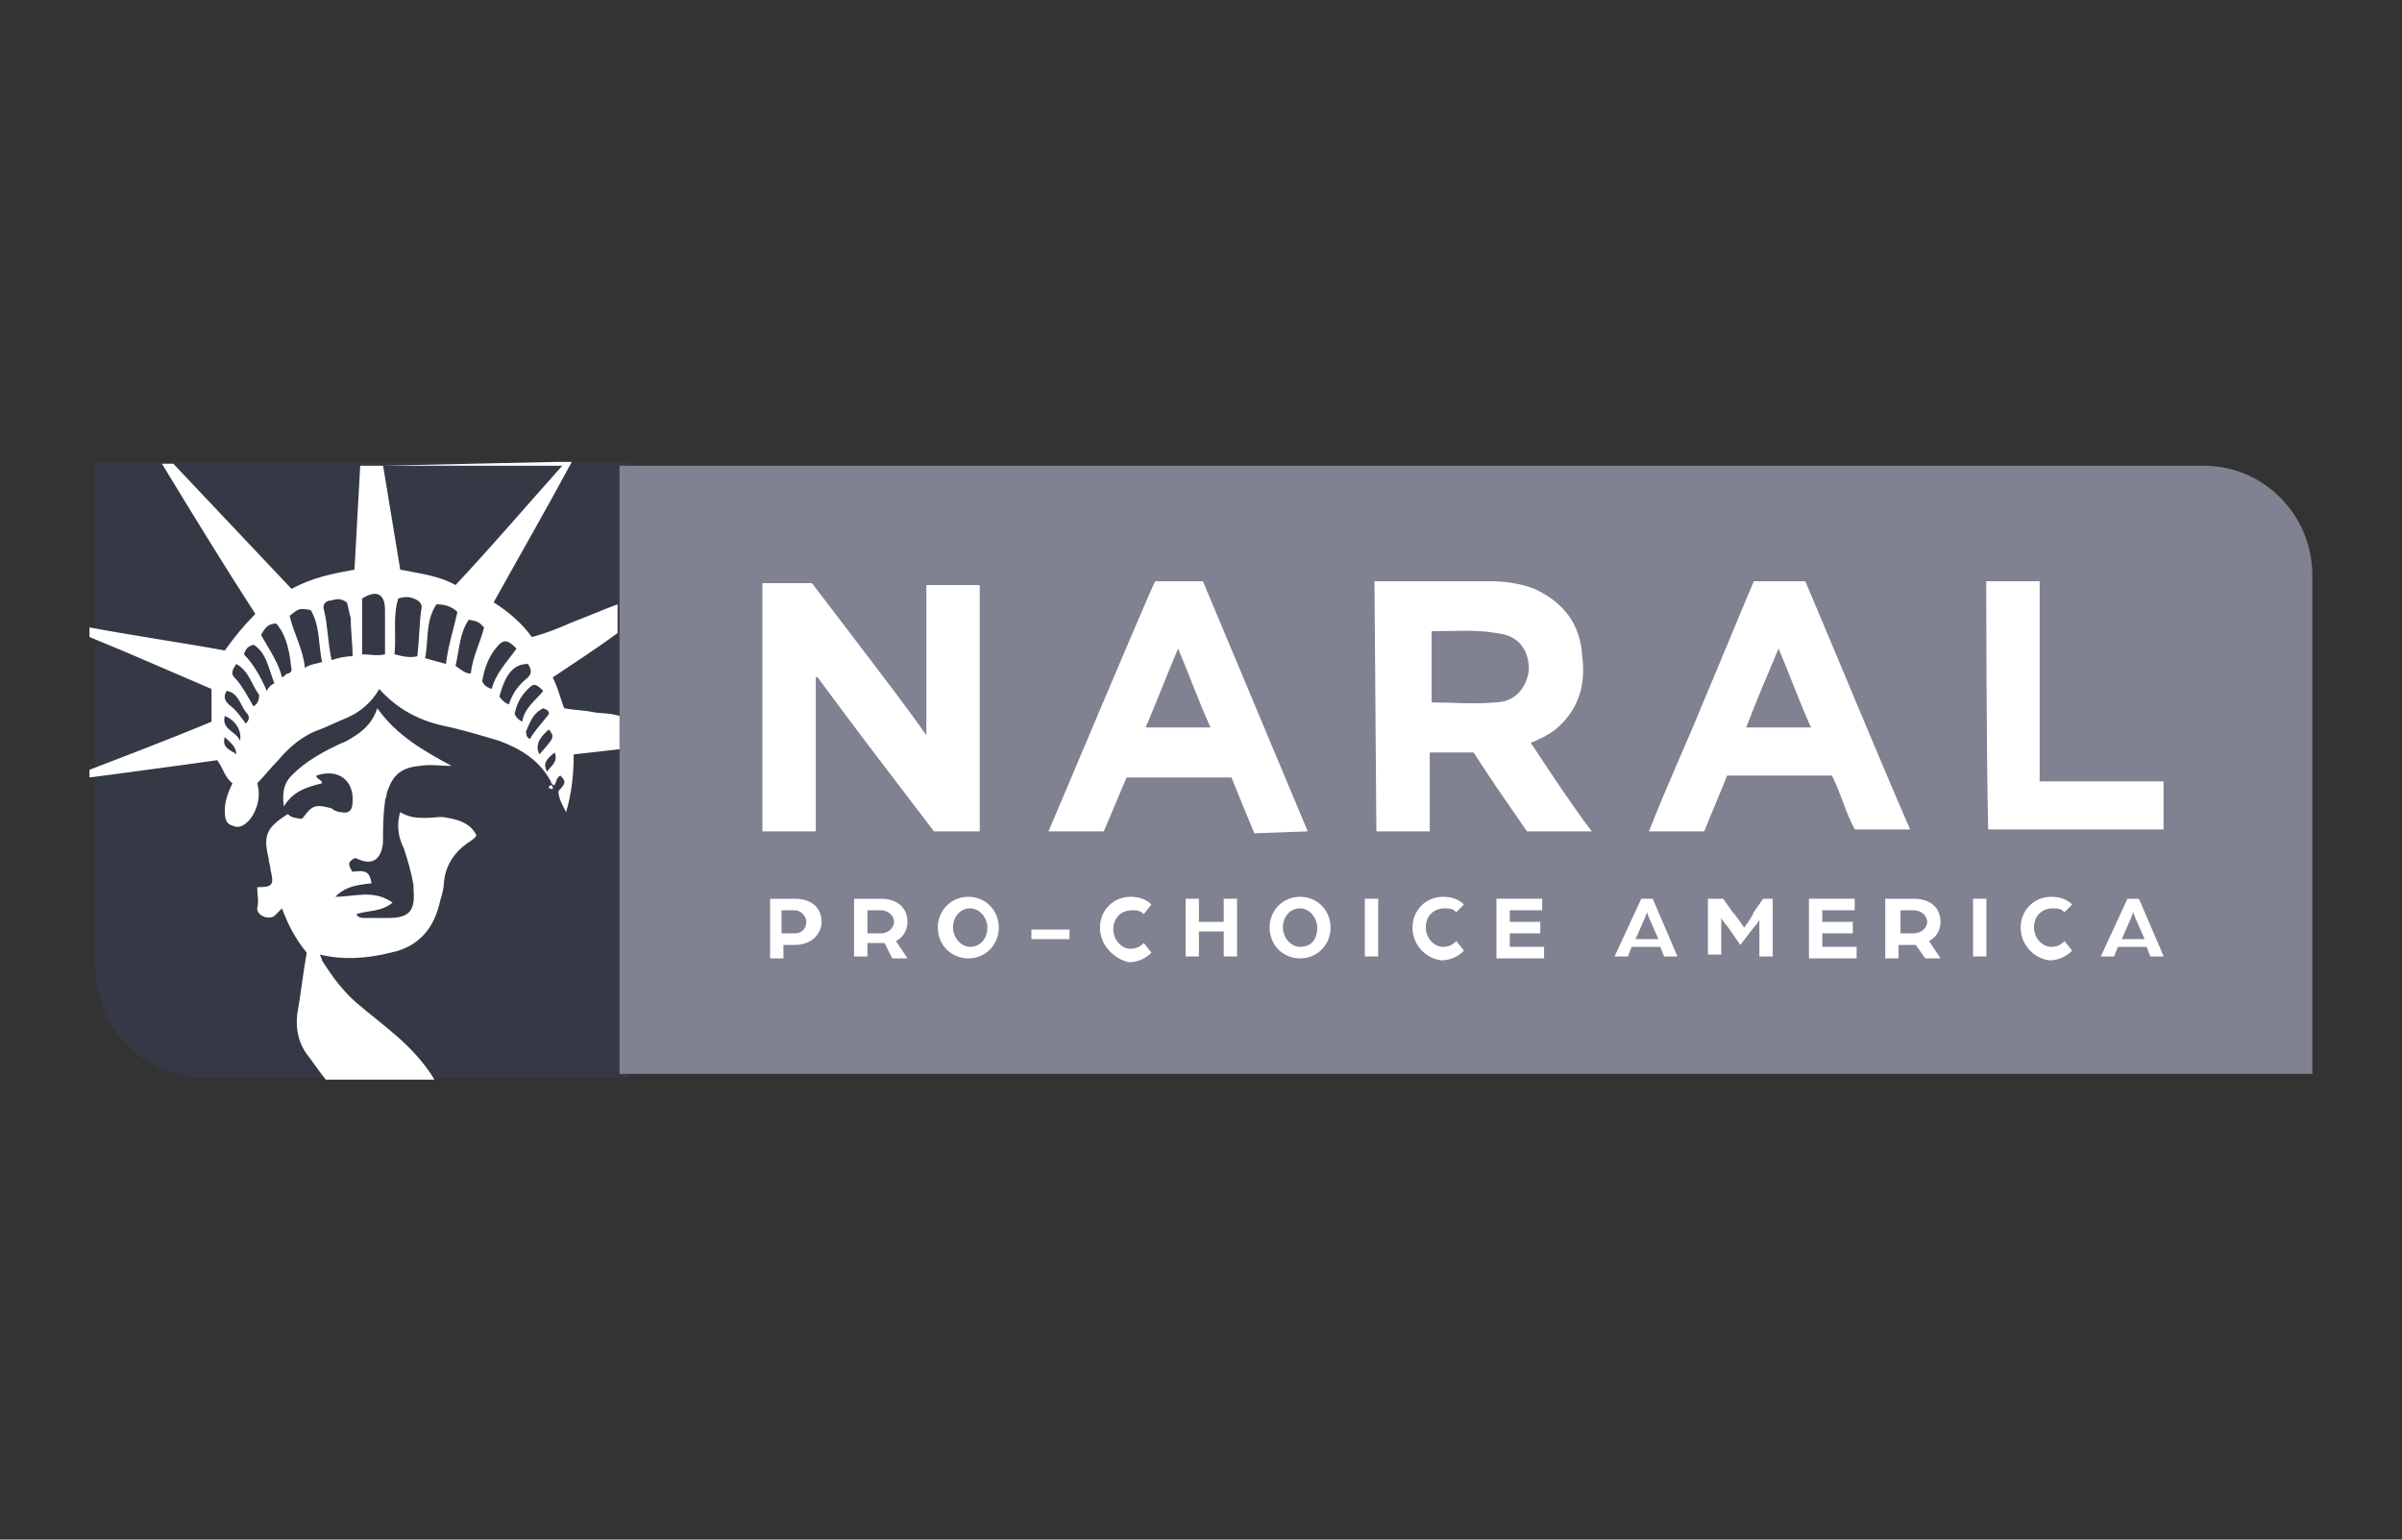 <svg width="78" height="50" viewBox="0 0 78 50" fill="none" xmlns="http://www.w3.org/2000/svg">
<rect x="0" y="0" width="78" height="50" fill="#333333" stroke="none"/>
<path d="M20.365 35H6.635C4.647 35 3.094 33.354 3.094 31.392V15H20.427V35H20.365Z" fill="#353945"/>
<path d="M12.44 15.125H11.697C11.635 16.25 11.573 17.375 11.511 18.5C10.83 18.625 10.149 18.75 9.468 19.125C8.23 17.812 6.93 16.438 5.63 15.062H5.259C6.249 16.688 7.24 18.312 8.292 19.938C7.921 20.312 7.611 20.688 7.301 21.125C5.94 20.875 4.206 20.625 2.906 20.375V20.688C4.144 21.188 5.692 21.875 6.868 22.375C6.868 22.75 6.868 23.062 6.868 23.438C5.692 23.938 2.906 25 2.906 25V25.25C2.906 25.25 5.754 24.875 7.054 24.688C7.24 24.938 7.301 25.25 7.549 25.438C7.425 25.688 7.301 26 7.301 26.312C7.301 26.5 7.301 26.75 7.549 26.812C7.797 26.938 7.982 26.75 8.106 26.625C8.354 26.312 8.478 25.875 8.354 25.438C8.601 25.188 8.787 24.938 9.035 24.688C9.406 24.25 9.84 23.875 10.397 23.688C10.706 23.562 10.954 23.438 11.263 23.312C11.697 23.125 12.068 22.812 12.316 22.375C12.873 23 13.554 23.375 14.359 23.562C14.978 23.688 15.597 23.875 16.216 24.062C16.897 24.312 17.516 24.688 17.887 25.375C17.887 25.438 17.949 25.5 18.011 25.5C18.073 25.375 18.073 25.25 18.197 25.188C18.382 25.375 18.382 25.438 18.135 25.688C18.135 25.938 18.259 26.125 18.382 26.375C18.568 25.75 18.63 25.125 18.63 24.5C19.187 24.438 19.744 24.375 20.302 24.312V23.312C19.806 23.125 19.559 23.188 19.249 23.125C18.94 23.062 18.63 23.062 18.32 23C18.197 22.688 18.135 22.375 17.949 22C18.692 21.5 19.373 21.062 20.054 20.562V19.625C19.559 19.812 19.125 20 18.63 20.188C18.197 20.375 17.763 20.562 17.268 20.688C16.959 20.25 16.525 19.875 16.03 19.562C16.897 18 17.763 16.5 18.568 15H18.135M7.301 23.938C7.487 24.125 7.673 24.25 7.673 24.5C7.549 24.375 7.178 24.312 7.301 23.938ZM7.301 23.25C7.611 23.375 7.859 23.688 7.797 24.062C7.673 23.75 7.178 23.688 7.301 23.25ZM7.982 23.5C7.797 23.25 7.673 23.062 7.425 22.875C7.301 22.75 7.24 22.625 7.363 22.438C7.735 22.5 7.797 22.875 7.982 23.125C8.044 23.188 8.168 23.312 7.982 23.5ZM8.23 22.938C8.044 22.625 7.859 22.25 7.611 22C7.487 21.875 7.549 21.75 7.673 21.562C8.106 21.812 8.168 22.25 8.416 22.562C8.416 22.75 8.354 22.875 8.23 22.938ZM8.663 22.438C8.478 22 8.23 21.562 7.921 21.25C7.982 21.062 8.044 21 8.23 20.938C8.663 21.188 8.725 21.75 8.911 22.188C8.787 22.25 8.725 22.312 8.663 22.438ZM9.344 21.875C9.282 21.875 9.282 21.938 9.159 22C9.035 21.5 8.725 21.062 8.478 20.625C8.601 20.375 8.725 20.25 8.973 20.25C9.344 20.688 9.406 21.25 9.468 21.75C9.468 21.812 9.406 21.875 9.344 21.875ZM9.901 21.688C9.84 21.062 9.53 20.562 9.406 20C9.716 19.75 9.716 19.75 10.087 19.812C10.397 20.312 10.335 20.938 10.459 21.5C10.273 21.562 10.087 21.562 9.901 21.688ZM10.768 21.438C10.644 20.875 10.644 20.312 10.521 19.812C10.459 19.625 10.582 19.5 10.768 19.5C10.954 19.438 11.078 19.438 11.263 19.562C11.325 19.75 11.325 19.875 11.387 20.062C11.387 20.438 11.449 20.875 11.449 21.312C11.201 21.312 10.954 21.375 10.768 21.438ZM18.259 15.125C17.082 16.438 15.968 17.75 14.792 19C14.235 18.688 13.616 18.625 12.997 18.5C12.811 17.375 12.625 16.25 12.44 15.125M11.759 21.25C11.759 20.625 11.759 20 11.759 19.438C12.254 19.125 12.502 19.312 12.502 19.812C12.502 20.25 12.502 20.75 12.502 21.25C12.254 21.312 12.006 21.25 11.759 21.25ZM13.554 21.312C13.306 21.375 13.059 21.312 12.811 21.25C12.873 20.625 12.749 20 12.935 19.438C13.12 19.375 13.306 19.375 13.43 19.438C13.616 19.5 13.74 19.625 13.678 19.812C13.616 20.25 13.616 20.75 13.554 21.312ZM13.802 21.375C13.925 20.812 13.802 20.188 14.173 19.625C14.421 19.625 14.668 19.688 14.854 19.875C14.73 20.438 14.544 21 14.482 21.562C14.235 21.5 14.049 21.438 13.802 21.375ZM14.792 21.625C14.916 21.125 14.916 20.562 15.225 20.125C15.535 20.188 15.535 20.188 15.72 20.375C15.597 20.875 15.349 21.312 15.287 21.875C15.101 21.875 14.978 21.75 14.792 21.625ZM15.968 22.375C15.782 22.312 15.72 22.25 15.659 22.125C15.72 21.75 15.844 21.375 16.092 21.062C16.34 20.75 16.463 20.75 16.773 21.062C16.463 21.5 16.092 21.875 15.968 22.375ZM16.216 22.625C16.401 21.938 16.649 21.562 17.144 21.562C17.268 21.75 17.268 21.875 17.144 22C16.835 22.25 16.649 22.5 16.525 22.875C16.34 22.812 16.278 22.688 16.216 22.625ZM16.711 23.188C16.773 22.875 16.897 22.625 17.144 22.375C17.33 22.188 17.392 22.188 17.64 22.438C17.392 22.75 17.02 23 16.959 23.438C16.835 23.375 16.773 23.312 16.711 23.188ZM17.206 24C17.082 23.938 17.082 23.812 17.082 23.75C17.206 23.5 17.268 23.188 17.64 23C17.763 23.062 17.825 23.062 17.825 23.188C17.64 23.438 17.392 23.688 17.206 24ZM17.516 24.5C17.392 24.25 17.454 24 17.825 23.688C18.011 23.938 18.011 23.938 17.516 24.5ZM18.011 24.438C18.135 24.75 17.887 24.875 17.763 25.062C17.64 24.812 17.701 24.688 18.011 24.438Z" fill="white"/>
<path d="M17.95 25.625C17.95 25.562 17.95 25.5 17.888 25.5C17.764 25.562 17.826 25.625 17.95 25.625Z" fill="white"/>
<path d="M11.571 32.562C11.137 32.188 10.766 31.688 10.456 31.188C10.456 31.125 10.394 31.062 10.394 31C11.137 31.188 11.942 31.125 12.685 30.938C13.614 30.75 14.109 30.125 14.294 29.25C14.356 29.062 14.418 28.812 14.418 28.625C14.48 28.062 14.79 27.625 15.285 27.312C15.347 27.25 15.409 27.25 15.471 27.125C15.285 26.75 14.914 26.625 14.542 26.562C14.294 26.5 14.109 26.562 13.861 26.562C13.552 26.562 13.304 26.562 12.994 26.375C12.871 26.812 12.932 27.188 13.118 27.562C13.242 27.938 13.366 28.375 13.428 28.75C13.428 28.812 13.428 28.812 13.428 28.875C13.49 29.562 13.304 29.812 12.623 29.812C12.375 29.812 12.066 29.812 11.818 29.812C11.756 29.812 11.633 29.812 11.571 29.688C11.942 29.562 12.375 29.625 12.747 29.312C12.128 28.875 11.509 29.125 10.89 29.125C11.137 28.875 11.385 28.75 12.066 28.688C12.004 28.312 11.88 28.25 11.447 28.312C11.323 28.125 11.261 28 11.509 27.875C11.571 27.875 11.571 27.875 11.571 27.875C12.066 28.125 12.375 27.938 12.437 27.375C12.437 26.938 12.437 26.5 12.499 26.062C12.499 25.938 12.561 25.875 12.561 25.75C12.747 25.188 12.994 24.938 13.614 24.875C13.985 24.812 14.294 24.875 14.666 24.875C13.737 24.375 12.871 23.875 12.252 23C12.066 23.562 11.694 23.812 11.261 24.062C10.952 24.188 10.58 24.375 10.271 24.562C9.961 24.75 9.713 24.938 9.466 25.188C9.218 25.438 9.156 25.75 9.218 26.188C9.528 25.688 9.961 25.562 10.456 25.438C10.456 25.312 10.271 25.312 10.271 25.188C11.014 24.938 11.509 25.375 11.447 26.062C11.447 26.312 11.323 26.438 11.075 26.375C10.952 26.375 10.828 26.312 10.766 26.25C10.271 26.125 10.147 26.125 9.837 26.562C9.775 26.625 9.652 26.562 9.59 26.562C9.528 26.562 9.404 26.5 9.342 26.438C8.661 26.875 8.537 27.125 8.723 27.875C8.723 28 8.785 28.125 8.785 28.25C8.909 28.75 8.847 28.812 8.352 28.812C8.352 29.062 8.413 29.25 8.352 29.5C8.352 29.75 8.723 29.875 8.909 29.75C8.971 29.688 9.033 29.625 9.156 29.5C9.342 30 9.59 30.5 9.961 30.938C9.837 31.625 9.775 32.25 9.652 32.938C9.59 33.438 9.713 33.938 10.023 34.312C10.209 34.562 10.332 34.75 10.58 35.062H14.109C13.428 33.938 12.437 33.312 11.571 32.562Z" fill="white"/>
<path d="M20.117 15.125H71.56C73.541 15.125 75.089 16.75 75.089 18.688V34.875H20.117V15.125Z" fill="#808191"/>
<path d="M64.5 18.875C65.119 18.875 65.614 18.875 66.233 18.875C66.233 21.062 66.233 23.188 66.233 25.375H70.257V26.938C70.01 26.938 65.119 26.938 64.562 26.938C64.5 24.312 64.5 18.875 64.5 18.875Z" fill="white"/>
<path d="M24.758 18.938H26.367C26.986 19.75 27.605 20.562 28.224 21.375C28.843 22.188 29.463 23 30.082 23.875V19C30.391 19 31.444 19 31.815 19V27H30.329C29.091 25.375 27.791 23.688 26.553 22H26.491V27C25.686 27 25.439 27 24.758 27V18.938Z" fill="white"/>
<path d="M49.709 24.125C50.019 24 50.266 23.875 50.514 23.688C51.257 23.062 51.504 22.25 51.38 21.312C51.319 20.25 50.761 19.562 49.833 19.125C49.338 18.938 48.842 18.875 48.347 18.875C47.233 18.875 46.18 18.875 45.066 18.875C44.942 18.875 45.314 18.875 44.633 18.875C44.633 19.312 44.695 26.625 44.695 27H46.428V24.438H47.852C48.409 25.312 49.028 26.188 49.585 27C50.142 27 50.7 27 51.257 27C51.38 27 51.442 27 51.69 27C51.071 26.188 50.328 25.062 49.709 24.125ZM48.533 22.812C47.852 22.875 47.171 22.812 46.49 22.812C46.49 22.062 46.49 21.312 46.49 20.5C47.233 20.5 47.914 20.438 48.595 20.562C49.276 20.625 49.647 21.062 49.647 21.75C49.585 22.312 49.214 22.812 48.533 22.812Z" fill="white"/>
<path d="M39.061 18.875C39.061 18.875 38.009 18.875 37.514 18.875C37.39 19.062 34.109 26.875 34.047 27C34.604 27 35.285 27 35.842 27C36.09 26.438 36.337 25.812 36.585 25.25H39.99C40.237 25.875 40.733 27.062 40.733 27.062L42.466 27L39.061 18.875ZM37.204 23.625C37.575 22.75 37.885 21.938 38.256 21.062C38.628 21.938 38.937 22.812 39.309 23.625C38.628 23.625 37.947 23.625 37.204 23.625Z" fill="white"/>
<path d="M58.623 18.875H56.952C56.395 20.188 55.837 21.562 55.28 22.875C54.723 24.25 54.104 25.562 53.547 27C54.228 27 54.723 27 55.342 27C55.59 26.375 55.837 25.812 56.085 25.188H59.49C59.799 25.812 59.923 26.375 60.233 26.938H61.904C62.028 26.938 62.028 26.938 62.028 26.938C60.913 24.375 59.737 21.5 58.623 18.875ZM56.704 23.625C57.014 22.812 57.385 21.938 57.756 21.062C58.128 21.938 58.437 22.812 58.809 23.625C58.128 23.625 57.447 23.625 56.704 23.625Z" fill="white"/>
<path d="M25.008 29.188H25.813C26.37 29.188 26.679 29.5 26.679 29.938C26.679 30.312 26.37 30.688 25.813 30.688H25.441V31.125H25.008V29.188ZM25.813 30.312C26.06 30.312 26.184 30.125 26.184 29.938C26.184 29.75 25.998 29.562 25.813 29.562H25.379V30.312H25.813Z" fill="white"/>
<path d="M27.796 29.188H28.601C29.158 29.188 29.468 29.5 29.468 29.938C29.468 30.188 29.344 30.438 29.096 30.562L29.468 31.125H28.973L28.725 30.625C28.663 30.625 28.601 30.625 28.539 30.625H28.168V31.062H27.734V29.188H27.796ZM28.601 30.312C28.849 30.312 29.034 30.125 29.034 29.938C29.034 29.75 28.849 29.562 28.601 29.562H28.168V30.312H28.601Z" fill="white"/>
<path d="M30.453 30.125C30.453 29.562 30.887 29.125 31.444 29.125C32.001 29.125 32.434 29.562 32.434 30.125C32.434 30.688 32.001 31.125 31.444 31.125C30.887 31.125 30.453 30.688 30.453 30.125ZM32.063 30.125C32.063 29.812 31.815 29.5 31.506 29.5C31.196 29.5 30.948 29.75 30.948 30.125C30.948 30.438 31.196 30.75 31.506 30.75C31.815 30.75 32.063 30.5 32.063 30.125Z" fill="white"/>
<path d="M33.492 30.188H34.73V30.5H33.492V30.188Z" fill="white"/>
<path d="M35.719 30.125C35.719 29.562 36.152 29.125 36.709 29.125C36.957 29.125 37.205 29.188 37.39 29.375L37.143 29.688C37.019 29.562 36.895 29.562 36.771 29.562C36.4 29.562 36.152 29.812 36.152 30.188C36.152 30.5 36.4 30.812 36.709 30.812C36.895 30.812 37.019 30.75 37.143 30.625L37.39 30.938C37.205 31.125 36.957 31.25 36.647 31.25C36.152 31.125 35.719 30.688 35.719 30.125Z" fill="white"/>
<path d="M38.5 29.188H38.933V29.938H39.738V29.188H40.171V31.062H39.738V30.25H38.933V31.062H38.5V29.188Z" fill="white"/>
<path d="M41.227 30.125C41.227 29.562 41.66 29.125 42.217 29.125C42.774 29.125 43.208 29.562 43.208 30.125C43.208 30.688 42.774 31.125 42.217 31.125C41.66 31.125 41.227 30.688 41.227 30.125ZM42.774 30.125C42.774 29.812 42.527 29.5 42.217 29.5C41.907 29.5 41.66 29.75 41.66 30.125C41.66 30.438 41.907 30.75 42.217 30.75C42.589 30.75 42.774 30.5 42.774 30.125Z" fill="white"/>
<path d="M44.32 29.188H44.754V31.062H44.32V29.188Z" fill="white"/>
<path d="M45.867 30.125C45.867 29.562 46.3 29.125 46.858 29.125C47.105 29.125 47.353 29.188 47.539 29.375L47.291 29.625C47.167 29.5 47.043 29.5 46.92 29.5C46.548 29.5 46.3 29.75 46.3 30.125C46.3 30.438 46.548 30.75 46.858 30.75C47.043 30.75 47.167 30.688 47.291 30.562L47.539 30.875C47.353 31.062 47.105 31.188 46.796 31.188C46.3 31.125 45.867 30.688 45.867 30.125Z" fill="white"/>
<path d="M48.594 29.188H50.08V29.562H49.027V29.938H50.018V30.312H49.027V30.75H50.141V31.125H48.594V29.188Z" fill="white"/>
<path d="M53.296 29.188H53.668L54.472 31.062H54.039L53.915 30.75H52.987L52.863 31.062H52.43L53.296 29.188ZM53.853 30.5L53.606 29.938C53.544 29.812 53.482 29.625 53.482 29.625C53.482 29.625 53.42 29.812 53.358 29.938L53.111 30.5H53.853Z" fill="white"/>
<path d="M55.585 29.188H55.956L56.266 29.625C56.389 29.75 56.637 30.125 56.637 30.125C56.637 30.125 56.885 29.812 56.947 29.625L57.256 29.188H57.566V31.062H57.132V29.875C57.132 29.875 57.071 30 56.947 30.125L56.513 30.688L56.08 30.062C55.956 29.938 55.894 29.812 55.894 29.812V31H55.461V29.188H55.585Z" fill="white"/>
<path d="M58.742 29.188H60.228V29.562H59.175V29.938H60.166V30.312H59.175V30.75H60.29V31.125H58.742V29.188Z" fill="white"/>
<path d="M61.343 29.188H62.147C62.705 29.188 63.014 29.5 63.014 29.938C63.014 30.188 62.89 30.438 62.643 30.562L63.014 31.125H62.519L62.209 30.688C62.147 30.688 62.085 30.688 62.023 30.688H61.652V31.125H61.219V29.188H61.343ZM62.147 30.312C62.395 30.312 62.581 30.125 62.581 29.938C62.581 29.75 62.395 29.562 62.147 29.562H61.714V30.312H62.147Z" fill="white"/>
<path d="M64.07 29.188H64.504V31.062H64.07V29.188Z" fill="white"/>
<path d="M65.617 30.125C65.617 29.562 66.05 29.125 66.608 29.125C66.855 29.125 67.103 29.188 67.289 29.375L67.041 29.625C66.917 29.5 66.793 29.5 66.67 29.5C66.298 29.5 66.05 29.75 66.05 30.125C66.05 30.438 66.298 30.75 66.608 30.75C66.793 30.75 66.917 30.688 67.041 30.562L67.289 30.875C67.103 31.062 66.855 31.188 66.546 31.188C66.05 31.125 65.617 30.688 65.617 30.125Z" fill="white"/>
<path d="M69.085 29.188H69.457L70.262 31.062H69.828L69.704 30.75H68.776L68.652 31.062H68.219L69.085 29.188ZM69.643 30.5L69.395 29.938C69.333 29.812 69.271 29.625 69.271 29.625C69.271 29.625 69.209 29.812 69.147 29.938L68.9 30.5H69.643Z" fill="white"/>
</svg>
